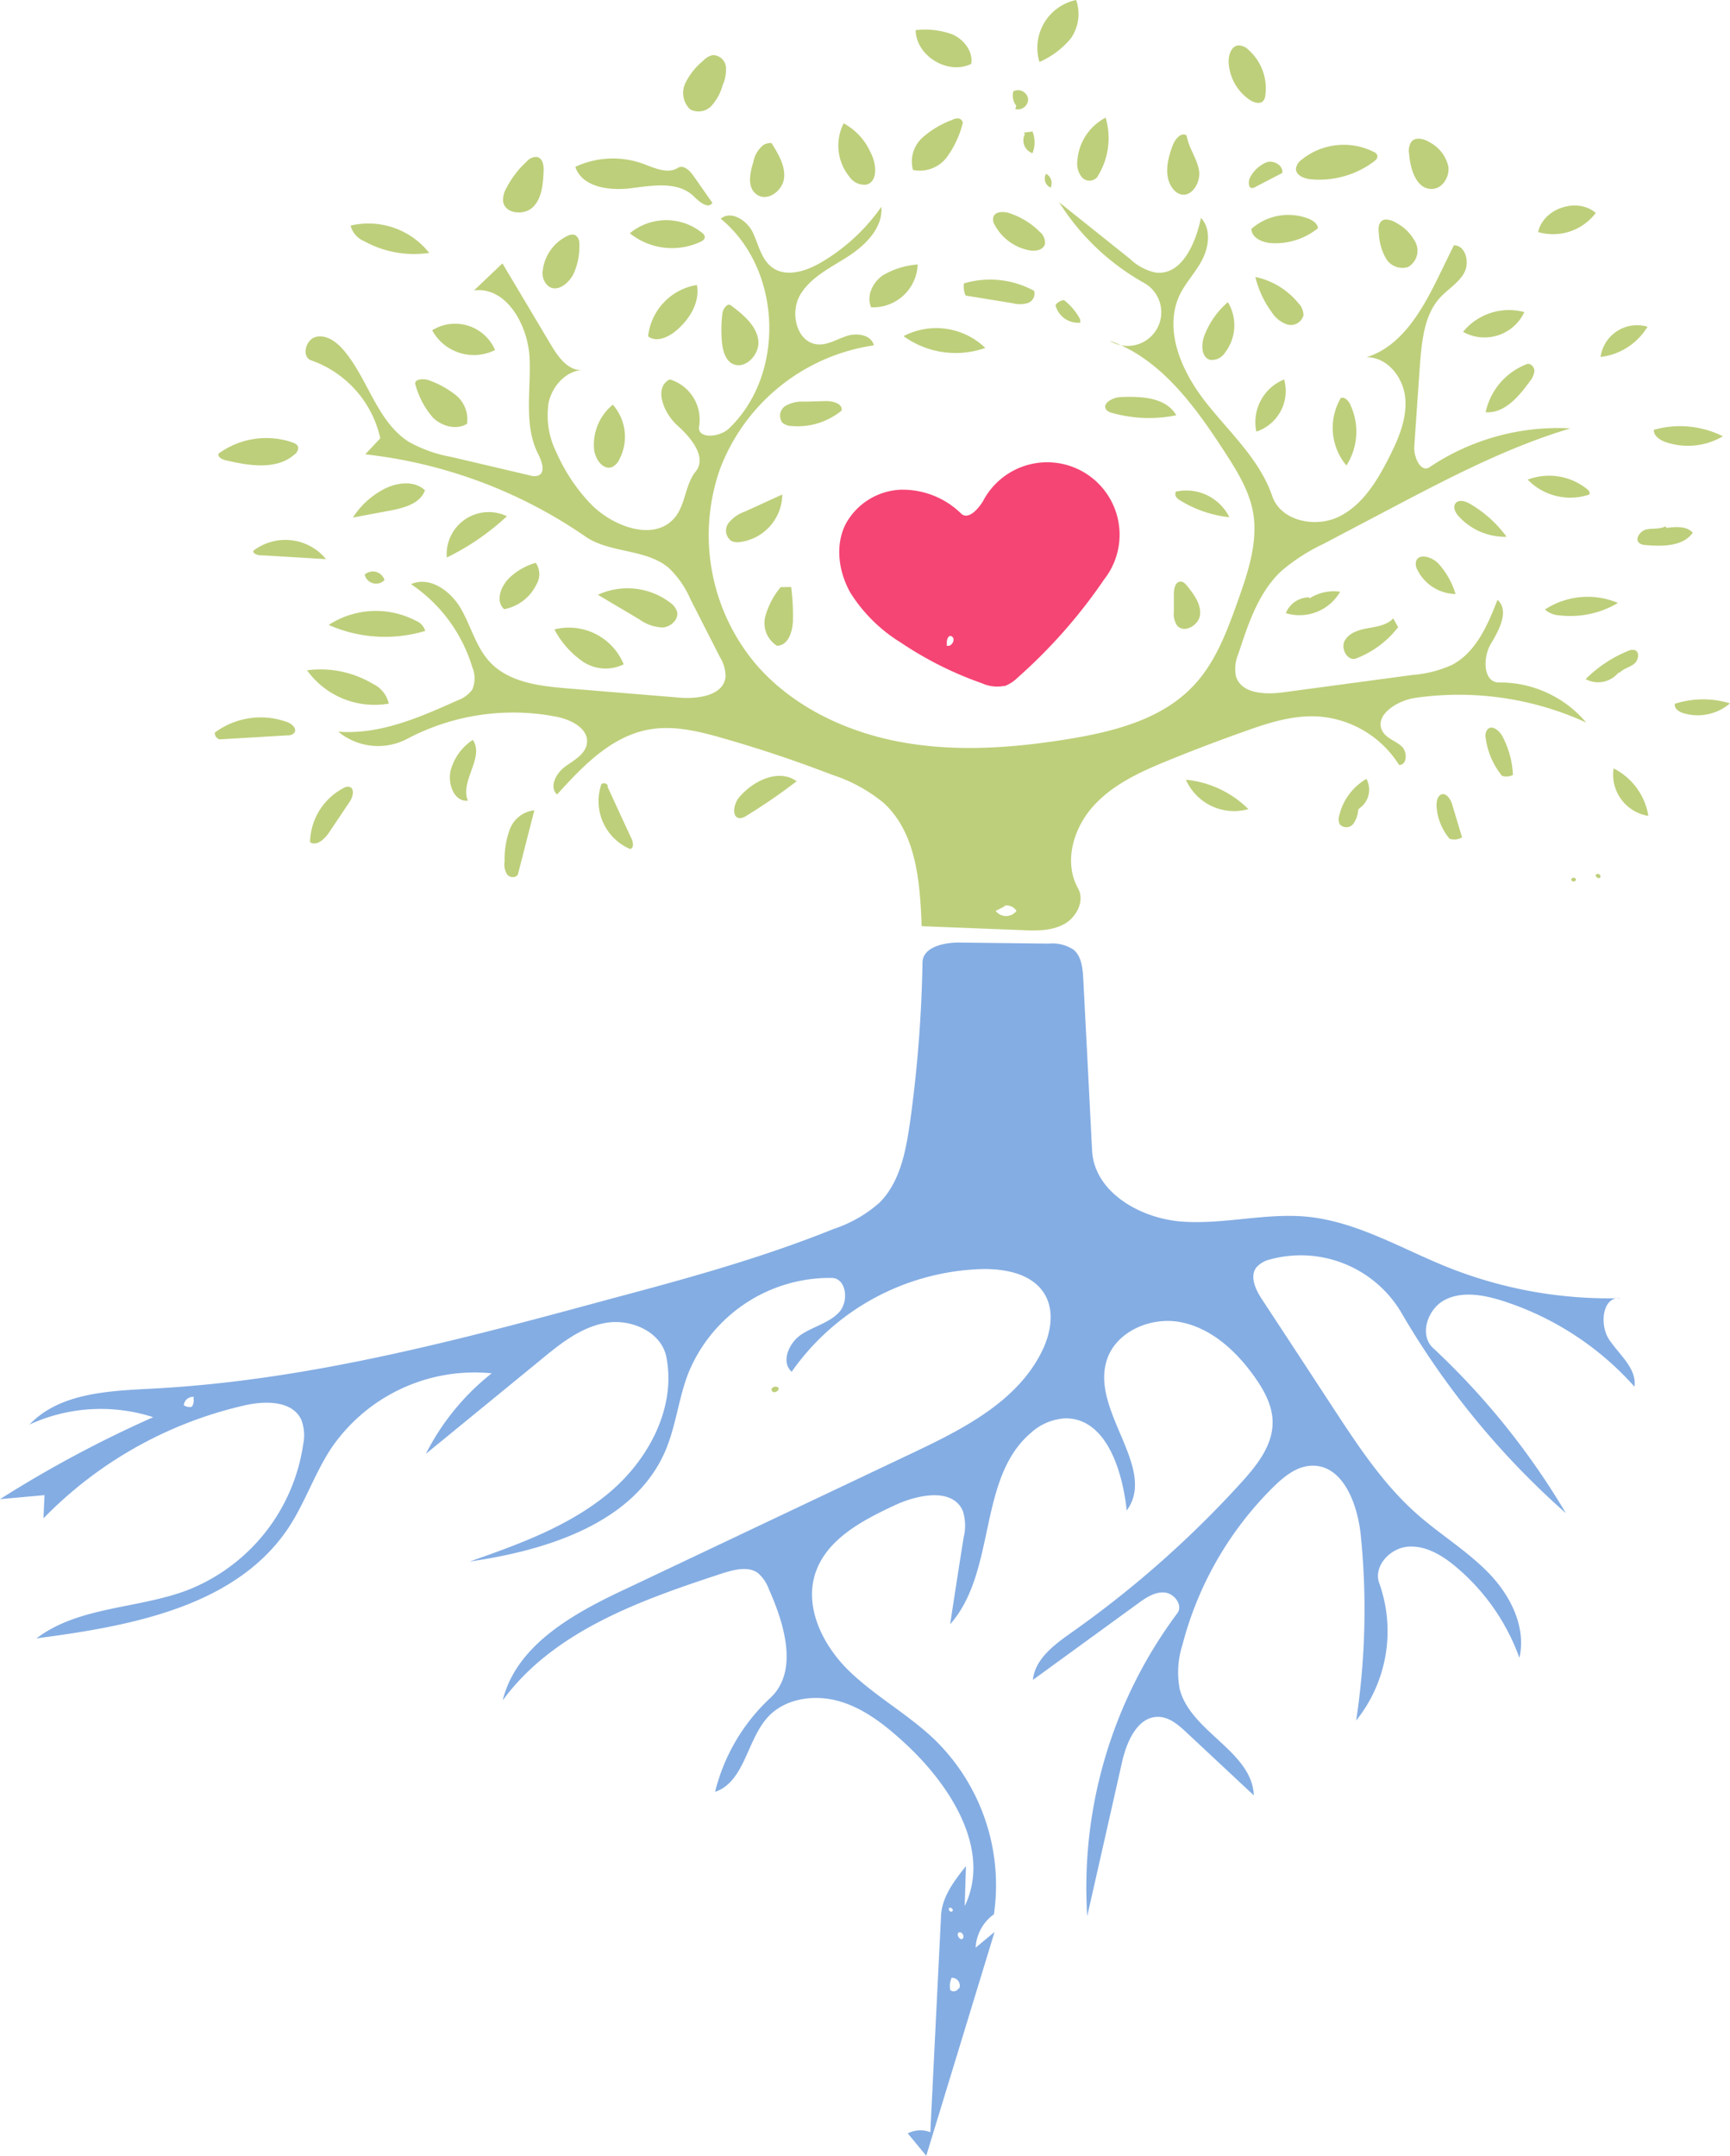 <svg xmlns="http://www.w3.org/2000/svg" viewBox="0 0 262.79 327.45"><defs><style>.cls-1{opacity:0.75;}.cls-2{fill:#5b92d9;}.cls-3{fill:#a7bf4e;}.cls-4{fill:#f20746;}</style></defs><title>cmlove-tree</title><g id="Layer_2" data-name="Layer 2"><g id="Intro"><g class="cls-1"><path class="cls-2" d="M150.87,290.8a6.7,6.7,0,0,0-2.67,5l2.88-2.4-10.38,34L137.89,324a4.23,4.23,0,0,1,3.43-.18q.81-16.45,1.63-32.9c.14-2.85,2-5.28,3.78-7.51-.06,2-.13,4.05-.19,6.07,4.15-8.54-2.2-18.45-9.21-24.85-2.89-2.65-6.06-5.16-9.82-6.25s-8.25-.48-10.89,2.42c-3.19,3.5-3.51,9.81-8,11.34A28.93,28.93,0,0,1,117,257.88c4.32-4,2.2-11.14-.21-16.53a5.91,5.91,0,0,0-1.69-2.48c-1.45-1-3.44-.51-5.13,0-12.5,4.09-25.83,8.76-33.61,19.37,2.11-8.52,10.92-13.3,18.85-17l43.36-20.55c7.68-3.64,15.91-7.8,19.68-15.42,1.35-2.73,2-6.13.42-8.74-1.87-3.1-6-3.88-9.62-3.79a36.61,36.61,0,0,0-28.79,15.59c-1.68-1.48-.43-4.38,1.43-5.63s4.23-1.76,5.76-3.4,1.14-5.16-1.1-5.22a23.22,23.22,0,0,0-21.86,14.64c-1.43,3.78-1.83,7.9-3.42,11.62-4.7,10.94-17.92,15.11-29.71,16.81,7.43-2.61,15-5.32,21.07-10.36s10.31-13,8.79-20.7c-.76-3.83-5.36-5.85-9.21-5.18s-7,3.24-10,5.72L64.69,220.8a36.66,36.66,0,0,1,10-12.23,26.33,26.33,0,0,0-24.46,11.51c-2.47,3.79-3.92,8.18-6.41,11.95-8,12-24,14.93-38.28,16.79,6.42-4.86,15.3-4.46,22.83-7.28a28.16,28.16,0,0,0,17.69-22.22,6.58,6.58,0,0,0-.3-3.71c-1.36-2.9-5.45-2.89-8.57-2.18A61.83,61.83,0,0,0,6.6,230.6l.16-3.53L0,227.68a179.81,179.81,0,0,1,23.27-12.45,25.92,25.92,0,0,0-18.79,1.12c4.6-4.83,12.06-5.11,18.72-5.46,23.79-1.24,47-7.51,70-13.75,11.27-3,22.56-6.11,33.39-10.48a20.06,20.06,0,0,0,7-4c3.13-3.13,4-7.79,4.64-12.18a201.09,201.09,0,0,0,1.9-24.26c0-2.39,3.25-3.1,5.64-3.07l13.5.16a5.87,5.87,0,0,1,3.77.9c1.25,1,1.43,2.85,1.51,4.47q.68,13,1.34,26.05c.33,6.35,7.35,10.35,13.7,10.8s12.72-1.36,19-.74c7.54.75,14.27,4.84,21.3,7.66a66.08,66.08,0,0,0,26.3,4.71c-2.75-.36-3.31,4-1.73,6.33s4.19,4.36,3.82,7.11a45.28,45.28,0,0,0-20.14-13.07c-2.82-.88-6-1.46-8.63-.13s-4,5.31-1.83,7.32a113,113,0,0,1,20.18,25.09,123.49,123.49,0,0,1-25.12-30.67,17.75,17.75,0,0,0-19.8-7.87,3.9,3.9,0,0,0-2.13,1.26c-1,1.42-.06,3.36.89,4.81q5.52,8.39,11,16.78c3.69,5.62,7.45,11.3,12.47,15.76,3.55,3.15,7.68,5.63,11,9.06s5.69,8.22,4.63,12.84a32.32,32.32,0,0,0-9.64-13.82c-2.08-1.75-4.62-3.29-7.33-3.06s-5.26,3-4.31,5.57A21.66,21.66,0,0,1,206,261.3a112.24,112.24,0,0,0,.71-28.07c-.47-4.76-2.68-10.78-7.47-10.63-2.27.07-4.19,1.64-5.81,3.23a52.06,52.06,0,0,0-13.82,24,13.68,13.68,0,0,0-.42,6.65c1.62,6.53,11,9.47,11.27,16.19l-10.21-9.54c-1.19-1.11-2.52-2.29-4.15-2.38-3.28-.18-5,3.8-5.69,7q-2.62,11.63-5.26,23.25a69.71,69.71,0,0,1,13.69-46c.9-1.19-.44-3-1.93-3.14s-2.86.8-4.07,1.68L156.9,255.13c.32-3.18,3.25-5.35,5.86-7.19a157.09,157.09,0,0,0,25.8-22.79c2.37-2.61,4.77-5.62,4.75-9.14,0-2.53-1.29-4.87-2.76-6.93-2.75-3.88-6.53-7.37-11.21-8.28S169.15,202.38,168,207c-2,7.6,7.77,16.07,3.15,22.41-.65-6.15-3.16-14.07-9.34-14a8.4,8.4,0,0,0-5.21,2.2c-8.15,6.92-5.18,21.06-12.27,29.07q1-6.6,2.05-13.2a7.36,7.36,0,0,0-.12-4c-1.53-3.57-6.83-2.52-10.35-.87-5,2.33-10.43,5.2-12.09,10.43s1.28,11,5.24,14.81,8.92,6.53,12.91,10.35a30.86,30.86,0,0,1,9,26.59M145.71,302a1.19,1.19,0,0,0-1.15-1.63,2.94,2.94,0,0,0-.21,1.87.81.81,0,0,0,1.26-.29M29.45,212.15a1.4,1.4,0,0,0-1.53,1.26,1.49,1.49,0,0,0,1.23.23,1.73,1.73,0,0,0,.24-1.31m116.77,82.15c.46-.28,0-1.18-.48-1s0,1.18.5,1m-2-4.66c-.23.26.27.69.5.43S144.37,289.55,144.14,289.81Z"/><path class="cls-3" d="M57.77,66.58A16.27,16.27,0,0,0,47.3,54.74c-1.57-.53-.87-3.25.75-3.59s3.15.84,4.22,2.11c3.65,4.35,5,10.71,9.76,13.8a20.37,20.37,0,0,0,6.5,2.33l12,2.82a2,2,0,0,0,1.26,0c1.1-.48.52-2.11,0-3.18-2.3-4.42-1.1-9.75-1.35-14.72S76.9,43.48,72,44.11L76.32,40l7.44,12.49c1.08,1.8,2.57,3.83,4.66,3.71-2.54.18-4.56,2.49-5.09,5a12.53,12.53,0,0,0,1.15,7.42,27.41,27.41,0,0,0,5,7.65c3.45,3.75,10.13,6.2,13.19,2.12,1.49-2,1.44-4.84,3-6.77,1.76-2.18-.7-5.15-2.77-7s-3.67-5.75-1.16-7a6.37,6.37,0,0,1,4.46,7.09c-.37,2,3.09,1.76,4.55.35,8.66-8.31,8-24.25-1.27-31.84,1.55-1.32,4,.25,4.87,2.08s1.28,4.06,2.91,5.29c2.11,1.59,5.15.62,7.43-.71a29.2,29.2,0,0,0,9.19-8.47c.26,3.16-2.37,5.79-5,7.5s-5.74,3.15-7.34,5.89-.5,7.25,2.66,7.5c1.59.13,3-.84,4.54-1.31s3.64-.09,4,1.46a29.57,29.57,0,0,0-23.4,18.86,30.37,30.37,0,0,0,5.53,29.62c5.55,6.41,13.66,10.24,22,11.77s16.93.91,25.3-.44c7-1.14,14.44-3,19.28-8.29,3.3-3.57,5-8.29,6.64-12.87,1.51-4.26,3-8.75,2.27-13.2-.59-3.41-2.49-6.43-4.37-9.33-4.49-6.9-9.67-14.1-17.44-16.83a5.11,5.11,0,1,0,5.24-8.77,36,36,0,0,1-12.91-12.26l10.77,8.61a8.06,8.06,0,0,0,3.92,2.08c3.94.45,6.05-4.43,6.86-8.31,1.53,1.63,1.23,4.29.23,6.28S180,43,179.1,45c-2.34,5.34.48,11.55,4.09,16.13s8.18,8.67,10.06,14.2c1.28,3.79,6.53,4.9,10.13,3.14s5.81-5.43,7.62-9c1.42-2.8,2.74-5.83,2.46-9s-2.74-6.26-5.88-6.21c5.51-1.74,8.6-7.43,11.13-12.63q1.06-2.19,2.14-4.38c1.78,0,2.43,2.6,1.57,4.17s-2.51,2.5-3.71,3.82c-2.34,2.6-2.7,6.37-3,9.86q-.44,6.34-.88,12.7c-.11,1.64,1,4.06,2.34,3.14a35,35,0,0,1,21.38-5.88C229,67.91,220,72.62,211.11,77.3l-10.17,5.35a28.27,28.27,0,0,0-6.33,4.1c-3.46,3.25-5,8-6.48,12.49a5.86,5.86,0,0,0-.38,3.49c.81,2.63,4.42,2.79,7.14,2.42l19.73-2.65a17.66,17.66,0,0,0,6-1.55c3.6-1.94,5.36-6,6.85-9.85,1.83,1.63.27,4.55-1,6.67s-1.19,5.92,1.27,5.88a17.12,17.12,0,0,1,13.2,6.08A46.49,46.49,0,0,0,214.9,106c-2.77.42-6.29,2.72-4.86,5.12.63,1.06,2,1.41,2.89,2.25s.82,2.86-.41,2.8A15.78,15.78,0,0,0,200,108.8c-3.74-.17-7.39,1-10.92,2.27q-5.86,2.07-11.62,4.42c-4.17,1.7-8.42,3.61-11.44,7s-4.46,8.5-2.26,12.43c1.06,1.9-.24,4.42-2.16,5.45s-4.2,1-6.38.89L140,140.66c-.24-6.7-.81-14.16-5.75-18.7a23.93,23.93,0,0,0-7.87-4.3q-8.14-3.14-16.54-5.54c-3.65-1.05-7.48-2-11.22-1.33-5.74,1-10.11,5.57-14,9.87-1.25-1.13-.15-3.23,1.21-4.22s3.12-1.9,3.33-3.57c.27-2.21-2.36-3.55-4.54-4a34.42,34.42,0,0,0-22.84,3.38,9.5,9.5,0,0,1-10.4-1.13c6.27.49,12.32-2.14,18.05-4.72a4.8,4.8,0,0,0,2.31-1.67,4.38,4.38,0,0,0,0-3.41,23.31,23.31,0,0,0-9.3-12.6c2.82-1.27,6,1,7.57,3.72s2.3,5.85,4.41,8.11c2.9,3.1,7.55,3.65,11.79,4l17,1.4c2.85.24,6.73-.33,7-3.17a5.58,5.58,0,0,0-.86-3l-4.45-8.74a14.76,14.76,0,0,0-3.27-4.75c-3.48-3-9-2.22-12.73-4.82A73,73,0,0,0,55.48,69l2.29-2.44m94.85,71.08-1.38.7a2,2,0,0,0,3.17,0,1.77,1.77,0,0,0-1.84-.79Z"/><path class="cls-3" d="M87.39,25.34a13.49,13.49,0,0,1,10.23-.49c1.76.64,3.77,1.64,5.36.64.81-.51,1.77.38,2.32,1.16l2.91,4.16c-.67,1-2-.19-2.84-1-2.36-2.31-6.19-1.65-9.46-1.23S88.43,28.47,87.39,25.34Z"/><path class="cls-4" d="M152.54,104.17a5.59,5.59,0,0,1-3.38-.4,54,54,0,0,1-12.31-6.17,23.66,23.66,0,0,1-7.65-7.54c-1.79-3.13-2.38-7.13-.79-10.38a10,10,0,0,1,8.26-5.3A12.69,12.69,0,0,1,146,78c1.07,1,2.55-.63,3.32-1.89A11,11,0,1,1,167.72,88a80,80,0,0,1-13.1,14.88,5.8,5.8,0,0,1-2.08,1.34M143.74,98c.71.45,1.55-.92.83-1.35-.53-.34-.86.65-.72,1.27Z"/><path class="cls-3" d="M208.66,24.56a13.83,13.83,0,0,1-9.61,2.66c-1-.11-2.22-.61-2.19-1.61a2,2,0,0,1,.85-1.35,10.18,10.18,0,0,1,10.95-1.2,1,1,0,0,1,.55.52C209.32,24,209,24.32,208.66,24.56Z"/><path class="cls-3" d="M49.93,94.91a13.14,13.14,0,0,1,13.27-.62,2.34,2.34,0,0,1,1.39,1.53A21.17,21.17,0,0,1,49.93,94.91Z"/><path class="cls-3" d="M102.83,92.83c.34,1.21-.92,2.39-2.18,2.47a6.44,6.44,0,0,1-3.52-1.23l-6.31-3.74a10.75,10.75,0,0,1,10.91,1.14A2.86,2.86,0,0,1,102.83,92.83Z"/><path class="cls-3" d="M94.74,100.89a6.21,6.21,0,0,1-6.23-.43,13.64,13.64,0,0,1-4.29-4.87A9,9,0,0,1,94.74,100.89Z"/><path class="cls-3" d="M108.26,8.37a2,2,0,0,1,2,1.73,5.62,5.62,0,0,1-.49,2.84,7.76,7.76,0,0,1-1.67,3.11,2.72,2.72,0,0,1-3.25.57,3.44,3.44,0,0,1-.74-4,10,10,0,0,1,2.68-3.37A2.79,2.79,0,0,1,108.26,8.37Z"/><path class="cls-3" d="M109.65,51.82a20.23,20.23,0,0,1,.08-4.19c.09-.74.78-1.71,1.34-1.22,1.79,1.35,3.72,2.92,4.1,5.13s-2,4.77-4,3.66C110.1,54.55,109.76,53.11,109.65,51.82Z"/><path class="cls-3" d="M46.64,101.8a15.5,15.5,0,0,1,10,2.06,4.42,4.42,0,0,1,2.42,3A12.63,12.63,0,0,1,46.64,101.8Z"/><path class="cls-3" d="M163.47,0a6.49,6.49,0,0,1-.79,5.81,12.83,12.83,0,0,1-4.79,3.6A7.43,7.43,0,0,1,163.47,0Z"/><path class="cls-3" d="M44.76,69c-2.73,2.43-6.93,1.74-10.48.9-.55-.13-1.25-.49-1.09-1a12.28,12.28,0,0,1,11.2-1.72c.37.13.78.32.89.7A1.21,1.21,0,0,1,44.76,69Z"/><path class="cls-3" d="M144.66,18.2a1.61,1.61,0,0,1,1-.2.82.82,0,0,1,.6.63,15,15,0,0,1-2.43,5.24,5.13,5.13,0,0,1-5.14,1.94,4.86,4.86,0,0,1,1.39-4.87A14.26,14.26,0,0,1,144.66,18.2Z"/><path class="cls-3" d="M70.94,64.36c-1.59,1-3.82.39-5.17-.93a12.71,12.71,0,0,1-2.66-5c-.3-.83,1.14-1,2-.69a13.89,13.89,0,0,1,4.18,2.31A4.74,4.74,0,0,1,70.94,64.36Z"/><path class="cls-3" d="M81.63,23.85c.85.23,1,1.36.94,2.24-.09,1.9-.25,4-1.59,5.34s-4.24,1.07-4.55-.8a3.5,3.5,0,0,1,.5-2.08,14.34,14.34,0,0,1,3.06-4A1.87,1.87,0,0,1,81.63,23.85Z"/><path class="cls-3" d="M131.55,28.05a2.75,2.75,0,0,1-2.49-1.17,7.49,7.49,0,0,1-.91-8.15,9.31,9.31,0,0,1,4.1,4.45C133.15,24.87,133.41,27.64,131.55,28.05Z"/><path class="cls-3" d="M139.09,4.58a12,12,0,0,1,5.6.65c1.74.77,3.15,2.6,2.84,4.47C144,11.45,139.16,8.5,139.09,4.58Z"/><path class="cls-3" d="M105.86,43.28c.48,2.54-1,5.06-3,6.8-1.22,1.11-3.14,2-4.41,1A8.88,8.88,0,0,1,105.86,43.28Z"/><path class="cls-3" d="M106.66,35.37a.91.91,0,0,1,.4.64c0,.34-.34.56-.64.71a10.26,10.26,0,0,1-10.75-1.29A8.68,8.68,0,0,1,106.66,35.37Z"/><path class="cls-3" d="M214.05,23.37a2.47,2.47,0,0,1,.35-1.86c.67-.77,1.94-.42,2.81.12A5.56,5.56,0,0,1,220,25.27c.23,1.55-.84,3.33-2.4,3.42C215.19,28.84,214.22,25.73,214.05,23.37Z"/><path class="cls-3" d="M189.81,15.15a7.33,7.33,0,0,1-3.18-5.81c0-1,.39-2.3,1.42-2.44a2.16,2.16,0,0,1,1.62.69,7.82,7.82,0,0,1,2.55,6.78,1.64,1.64,0,0,1-.37,1C191.34,15.86,190.43,15.57,189.81,15.15Z"/><path class="cls-3" d="M111.08,82.15a1.93,1.93,0,0,1-.42-2.71,5.53,5.53,0,0,1,2.5-1.75l5.67-2.59a7.37,7.37,0,0,1-6.43,7.22A2.28,2.28,0,0,1,111.08,82.15Z"/><path class="cls-3" d="M93,70.92c-1.39.56-2.61-1.2-2.76-2.69a7.86,7.86,0,0,1,2.85-6.77,7.38,7.38,0,0,1,1,8.29A2.38,2.38,0,0,1,93,70.92Z"/><path class="cls-3" d="M65.65,50.16a6.6,6.6,0,0,1,9.55,3A7.2,7.2,0,0,1,65.65,50.16Z"/><path class="cls-3" d="M65.2,38.41a15.77,15.77,0,0,1-9.94-1.81,3.47,3.47,0,0,1-2-2.34A11.78,11.78,0,0,1,65.2,38.41Z"/><path class="cls-3" d="M178.17,28.67c-1.44-1.83-.85-4.5,0-6.67.36-.9,1.28-2,2.08-1.42.3,1.86,1.56,3.44,1.88,5.3s-1.19,4.24-2.95,3.58A2.4,2.4,0,0,1,178.17,28.67Z"/><path class="cls-3" d="M190.08,34.77a8.48,8.48,0,0,1,8.66-1.57c.68.27,1.39.74,1.46,1.46a10.29,10.29,0,0,1-7,2.27C191.82,36.86,190.14,36.17,190.08,34.77Z"/><path class="cls-3" d="M149.67,52.84a13.51,13.51,0,0,1-12.42-1.79A10.74,10.74,0,0,1,149.67,52.84Z"/><path class="cls-3" d="M82.42,41.33A6.69,6.69,0,0,1,85.86,36c.5-.3,1.17-.55,1.64-.21A1.52,1.52,0,0,1,88,37a10,10,0,0,1-.8,4.41c-.66,1.52-2.42,3-3.81,2.12A2.55,2.55,0,0,1,82.42,41.33Z"/><path class="cls-3" d="M166.65,26.92a1.55,1.55,0,0,1-2.31,0,3.27,3.27,0,0,1-.69-2.48,8,8,0,0,1,4.3-6.57A11,11,0,0,1,166.65,26.92Z"/><path class="cls-3" d="M114.44,24.58A4.2,4.2,0,0,1,116,22a2.1,2.1,0,0,1,1.2-.27c1,1.62,2.11,3.41,1.9,5.32s-2.48,3.6-4.08,2.54S113.91,26.3,114.44,24.58Z"/><path class="cls-3" d="M139.4,40.17a6.77,6.77,0,0,1-7.07,6.5c-.77-1.71.23-3.79,1.77-4.85A12.12,12.12,0,0,1,139.4,40.17Z"/><path class="cls-3" d="M120.18,89.15a33.74,33.74,0,0,1,.27,4.92c0,1.75-.69,4-2.43,4a4.07,4.07,0,0,1-1.78-4.41,12,12,0,0,1,2.34-4.49Z"/><path class="cls-3" d="M209.46,35.56c-.09-.7-.13-1.54.42-2s1.62-.11,2.32.35a6.88,6.88,0,0,1,2.87,3,2.85,2.85,0,0,1-1.18,3.64,2.9,2.9,0,0,1-3.36-1.3A8.36,8.36,0,0,1,209.46,35.56Z"/><path class="cls-3" d="M32.63,111.26a11.69,11.69,0,0,1,11.06-1.57c.69.27,1.48,1,1,1.62a1.31,1.31,0,0,1-1,.37l-10.34.61A1,1,0,0,1,32.63,111.26Z"/><path class="cls-3" d="M146.69,44.89a3.11,3.11,0,0,1-.26-1.85,13.92,13.92,0,0,1,10.65,1.13,1.52,1.52,0,0,1-1,1.87,4.35,4.35,0,0,1-2.32,0Z"/><path class="cls-3" d="M112.41,124.25c-1.29,0-1-2.09-.19-3.09,2.15-2.59,6.07-4.48,8.79-2.51a87.92,87.92,0,0,1-7.62,5.24A1.89,1.89,0,0,1,112.41,124.25Z"/><path class="cls-3" d="M53.61,78.6A12.38,12.38,0,0,1,58,74.46c2-1.16,4.84-1.62,6.55,0-.7,2-3.11,2.66-5.17,3.06Z"/><path class="cls-3" d="M77,78.4a37.34,37.34,0,0,1-9.13,6.27A6.39,6.39,0,0,1,77,78.4Z"/><path class="cls-3" d="M122.17,61l3.33-.09c1.06,0,2.55.41,2.33,1.45a10.48,10.48,0,0,1-7.56,2.34,2.21,2.21,0,0,1-1.42-.5,1.77,1.77,0,0,1,.47-2.56A5.13,5.13,0,0,1,122.17,61Z"/><path class="cls-3" d="M183.86,54.66c-1.38-.33-1.43-2.29-.94-3.62a12.59,12.59,0,0,1,3.6-5.15,6.81,6.81,0,0,1-.45,7.68A2.37,2.37,0,0,1,183.86,54.66Z"/><path class="cls-3" d="M156.27,38a7.6,7.6,0,0,1-5.13-3.76,1.67,1.67,0,0,1-.26-1.25c.25-.89,1.52-.91,2.41-.63a11.61,11.61,0,0,1,4.63,2.83,2.09,2.09,0,0,1,.8,1.9C158.45,38,157.21,38.22,156.27,38Z"/><path class="cls-3" d="M205.11,61.46a9.54,9.54,0,0,1-.59,9.24,8.94,8.94,0,0,1-.84-10.27c.62-.18,1.15.45,1.43,1Z"/><path class="cls-3" d="M242.4,32.34a8.13,8.13,0,0,1-8.76,2.9C234.44,31.63,239.6,29.92,242.4,32.34Z"/><path class="cls-3" d="M198,47.91a2,2,0,0,1-2.44,1.38,4.58,4.58,0,0,1-2.42-1.93,15,15,0,0,1-2.45-5.3,11.51,11.51,0,0,1,6.55,4A2.61,2.61,0,0,1,198,47.91Z"/><path class="cls-3" d="M168.06,62.24c-.73-.94.93-1.88,2.12-1.93,3.14-.14,6.91,0,8.5,2.76a20.75,20.75,0,0,1-9.75-.36A1.59,1.59,0,0,1,168.06,62.24Z"/><path class="cls-3" d="M206,100c-1.29.49-2.4-1.48-1.73-2.7s2.18-1.66,3.55-1.9,2.86-.46,3.81-1.48l.75,1.33A14.74,14.74,0,0,1,206,100Z"/><path class="cls-3" d="M222.24,50.4a9,9,0,0,1,9.31-3A6.68,6.68,0,0,1,222.24,50.4Z"/><path class="cls-3" d="M231.9,55.31c.57-.22,1.17.41,1.18,1a3,3,0,0,1-.73,1.65c-1.66,2.3-3.85,4.86-6.68,4.64A10.1,10.1,0,0,1,231.9,55.31Z"/><path class="cls-3" d="M78.7,132.69c-.17.66-1.21.67-1.64.15a2.79,2.79,0,0,1-.41-2,13.21,13.21,0,0,1,.79-4.89,4.51,4.51,0,0,1,3.73-2.89Z"/><path class="cls-3" d="M76.59,92.52c-1.42-1.23-.48-3.62.91-4.88a9.66,9.66,0,0,1,3.88-2.16,3,3,0,0,1,.12,3.25A6.85,6.85,0,0,1,76.59,92.52Z"/><path class="cls-3" d="M92.3,119.51q1.83,4,3.65,7.9c.25.55.35,1.43-.24,1.53a7.91,7.91,0,0,1-4.41-9.69C91.39,118.69,92.49,119,92.3,119.51Z"/><path class="cls-3" d="M190.84,65.55a7,7,0,0,1,4.22-7.92A6.49,6.49,0,0,1,190.84,65.55Z"/><path class="cls-3" d="M53.14,121.73,50,126.41c-.67,1-1.87,2.15-2.9,1.5a9.49,9.49,0,0,1,5.09-8.23,1.28,1.28,0,0,1,.82-.19C53.92,119.66,53.64,121,53.14,121.73Z"/><path class="cls-3" d="M261.71,66.26a10.48,10.48,0,0,1-8.64.9c-.9-.3-1.88-.94-1.86-1.88A14.58,14.58,0,0,1,261.71,66.26Z"/><path class="cls-3" d="M245.77,91.57a14.13,14.13,0,0,1-8.83,1.89,3.58,3.58,0,0,1-2.26-.89A11.85,11.85,0,0,1,245.77,91.57Z"/><path class="cls-3" d="M71.07,121.59c-2.12.26-3.16-2.69-2.57-4.74a8.05,8.05,0,0,1,3.32-4.48C73.65,115,69.82,118.65,71.07,121.59Z"/><path class="cls-3" d="M40.06,84.35c-.35,0-.7,0-1-.1s-.76-.39-.53-.64a8,8,0,0,1,11,1.31Z"/><path class="cls-3" d="M189.63,122.88a8,8,0,0,1-9.49-4.46A15.6,15.6,0,0,1,189.63,122.88Z"/><path class="cls-3" d="M232.06,72.84a9.21,9.21,0,0,1,9.13,1.53c.23.2.43.63.15.76A9,9,0,0,1,232.06,72.84Z"/><path class="cls-3" d="M178.8,95a3.17,3.17,0,0,1-.49-2.07l0-2.78c0-.79.26-1.85,1.05-1.82.42,0,.73.37,1,.69,1,1.27,2.1,2.72,1.93,4.34S179.85,96.26,178.8,95Z"/><path class="cls-3" d="M221.09,76.45c.49-.65,1.51-.34,2.21.07a18.28,18.28,0,0,1,5.55,5,9.48,9.48,0,0,1-7.29-3.13C221.08,77.87,220.65,77,221.09,76.45Z"/><path class="cls-3" d="M226,110.72c.72-.63,1.76.26,2.21,1.09a13.85,13.85,0,0,1,1.61,5.87,2.13,2.13,0,0,1-1.66.15,11.48,11.48,0,0,1-2.47-5.66A1.6,1.6,0,0,1,226,110.72Z"/><path class="cls-3" d="M215.09,85.3c.37-1.35,2.46-.73,3.41.3a12,12,0,0,1,2.6,4.61,6.6,6.6,0,0,1-5.78-3.64A1.89,1.89,0,0,1,215.09,85.3Z"/><path class="cls-3" d="M250.39,123.91a6.34,6.34,0,0,1-5.28-7.21A9.84,9.84,0,0,1,250.39,123.91Z"/><path class="cls-3" d="M250.26,49.62a9.62,9.62,0,0,1-7.13,4.59A5.6,5.6,0,0,1,250.26,49.62Z"/><path class="cls-3" d="M253.14,80.18c1.4-.19,3.05-.31,4,.72C255.63,83,252.6,83,250,82.78a1.72,1.72,0,0,1-1-.31c-.73-.65.17-1.88,1.13-2.07s2,0,2.87-.47Z"/><path class="cls-3" d="M206.31,123a4,4,0,0,1-.8,2.19,1.35,1.35,0,0,1-2,0,1.74,1.74,0,0,1-.08-1.31,8.76,8.76,0,0,1,4.13-5.59,3.43,3.43,0,0,1-1.07,4.47Z"/><path class="cls-3" d="M198.93,90.87a6.82,6.82,0,0,1,4.64-1,7.12,7.12,0,0,1-8.25,3.25,3.83,3.83,0,0,1,3.54-2.4Z"/><path class="cls-3" d="M245.86,102.14a4,4,0,0,1-5,1,19.66,19.66,0,0,1,6.37-4.25,1.55,1.55,0,0,1,1.11-.15c.8.31.54,1.59-.15,2.11s-1.62.7-2.19,1.34Z"/><path class="cls-3" d="M179.27,76a1.69,1.69,0,0,1-.66-.61.9.9,0,0,1,0-.72,7.3,7.3,0,0,1,8.13,3.88A17.8,17.8,0,0,1,179.27,76Z"/><path class="cls-3" d="M218.21,122.33c0-.7.18-1.57.86-1.71s1.29.79,1.52,1.56l1.5,5a2.36,2.36,0,0,1-1.89.21A8.44,8.44,0,0,1,218.21,122.33Z"/><path class="cls-3" d="M262.79,106.82a7.54,7.54,0,0,1-7.09,1.49c-.68-.21-1.45-.75-1.28-1.43A14.06,14.06,0,0,1,262.79,106.82Z"/><path class="cls-3" d="M164.12,49a3.53,3.53,0,0,1-3.79-2.66,1.88,1.88,0,0,1,1.28-.77,9.08,9.08,0,0,1,2.45,2.89Z"/><path class="cls-3" d="M190.35,28.49c-.7.39-.84-1-.38-1.68a5,5,0,0,1,2.49-2.19c1.09-.3,2.5.53,2.32,1.65l-4.41,2.29Z"/><path class="cls-3" d="M154.37,16.06a2.49,2.49,0,0,1-.44-2.19A1.55,1.55,0,0,1,156.17,15a1.55,1.55,0,0,1-1.95,1.56Z"/><path class="cls-3" d="M155.48,20.16l1.36-.19a4.53,4.53,0,0,1,0,3.3,2.06,2.06,0,0,1-1.15-2.91Z"/><path class="cls-3" d="M58.4,88.1a1.77,1.77,0,0,1-3-.83,1.84,1.84,0,0,1,3,.82Z"/><path class="cls-3" d="M159.52,28.46a1.49,1.49,0,0,1-.62-2.07,1.61,1.61,0,0,1,.66,2.16Z"/><path class="cls-3" d="M118.25,210.73c.2.51-.71,1-1,.5s.6-.87,1-.47Z"/><path class="cls-3" d="M242.54,132.81c.22-.32.79.21.51.48s-.81-.21-.61-.54Z"/><path class="cls-3" d="M238.68,133.59c0,.37.7.38.7,0S238.69,133.22,238.68,133.59Z"/></g></g></g></svg>
